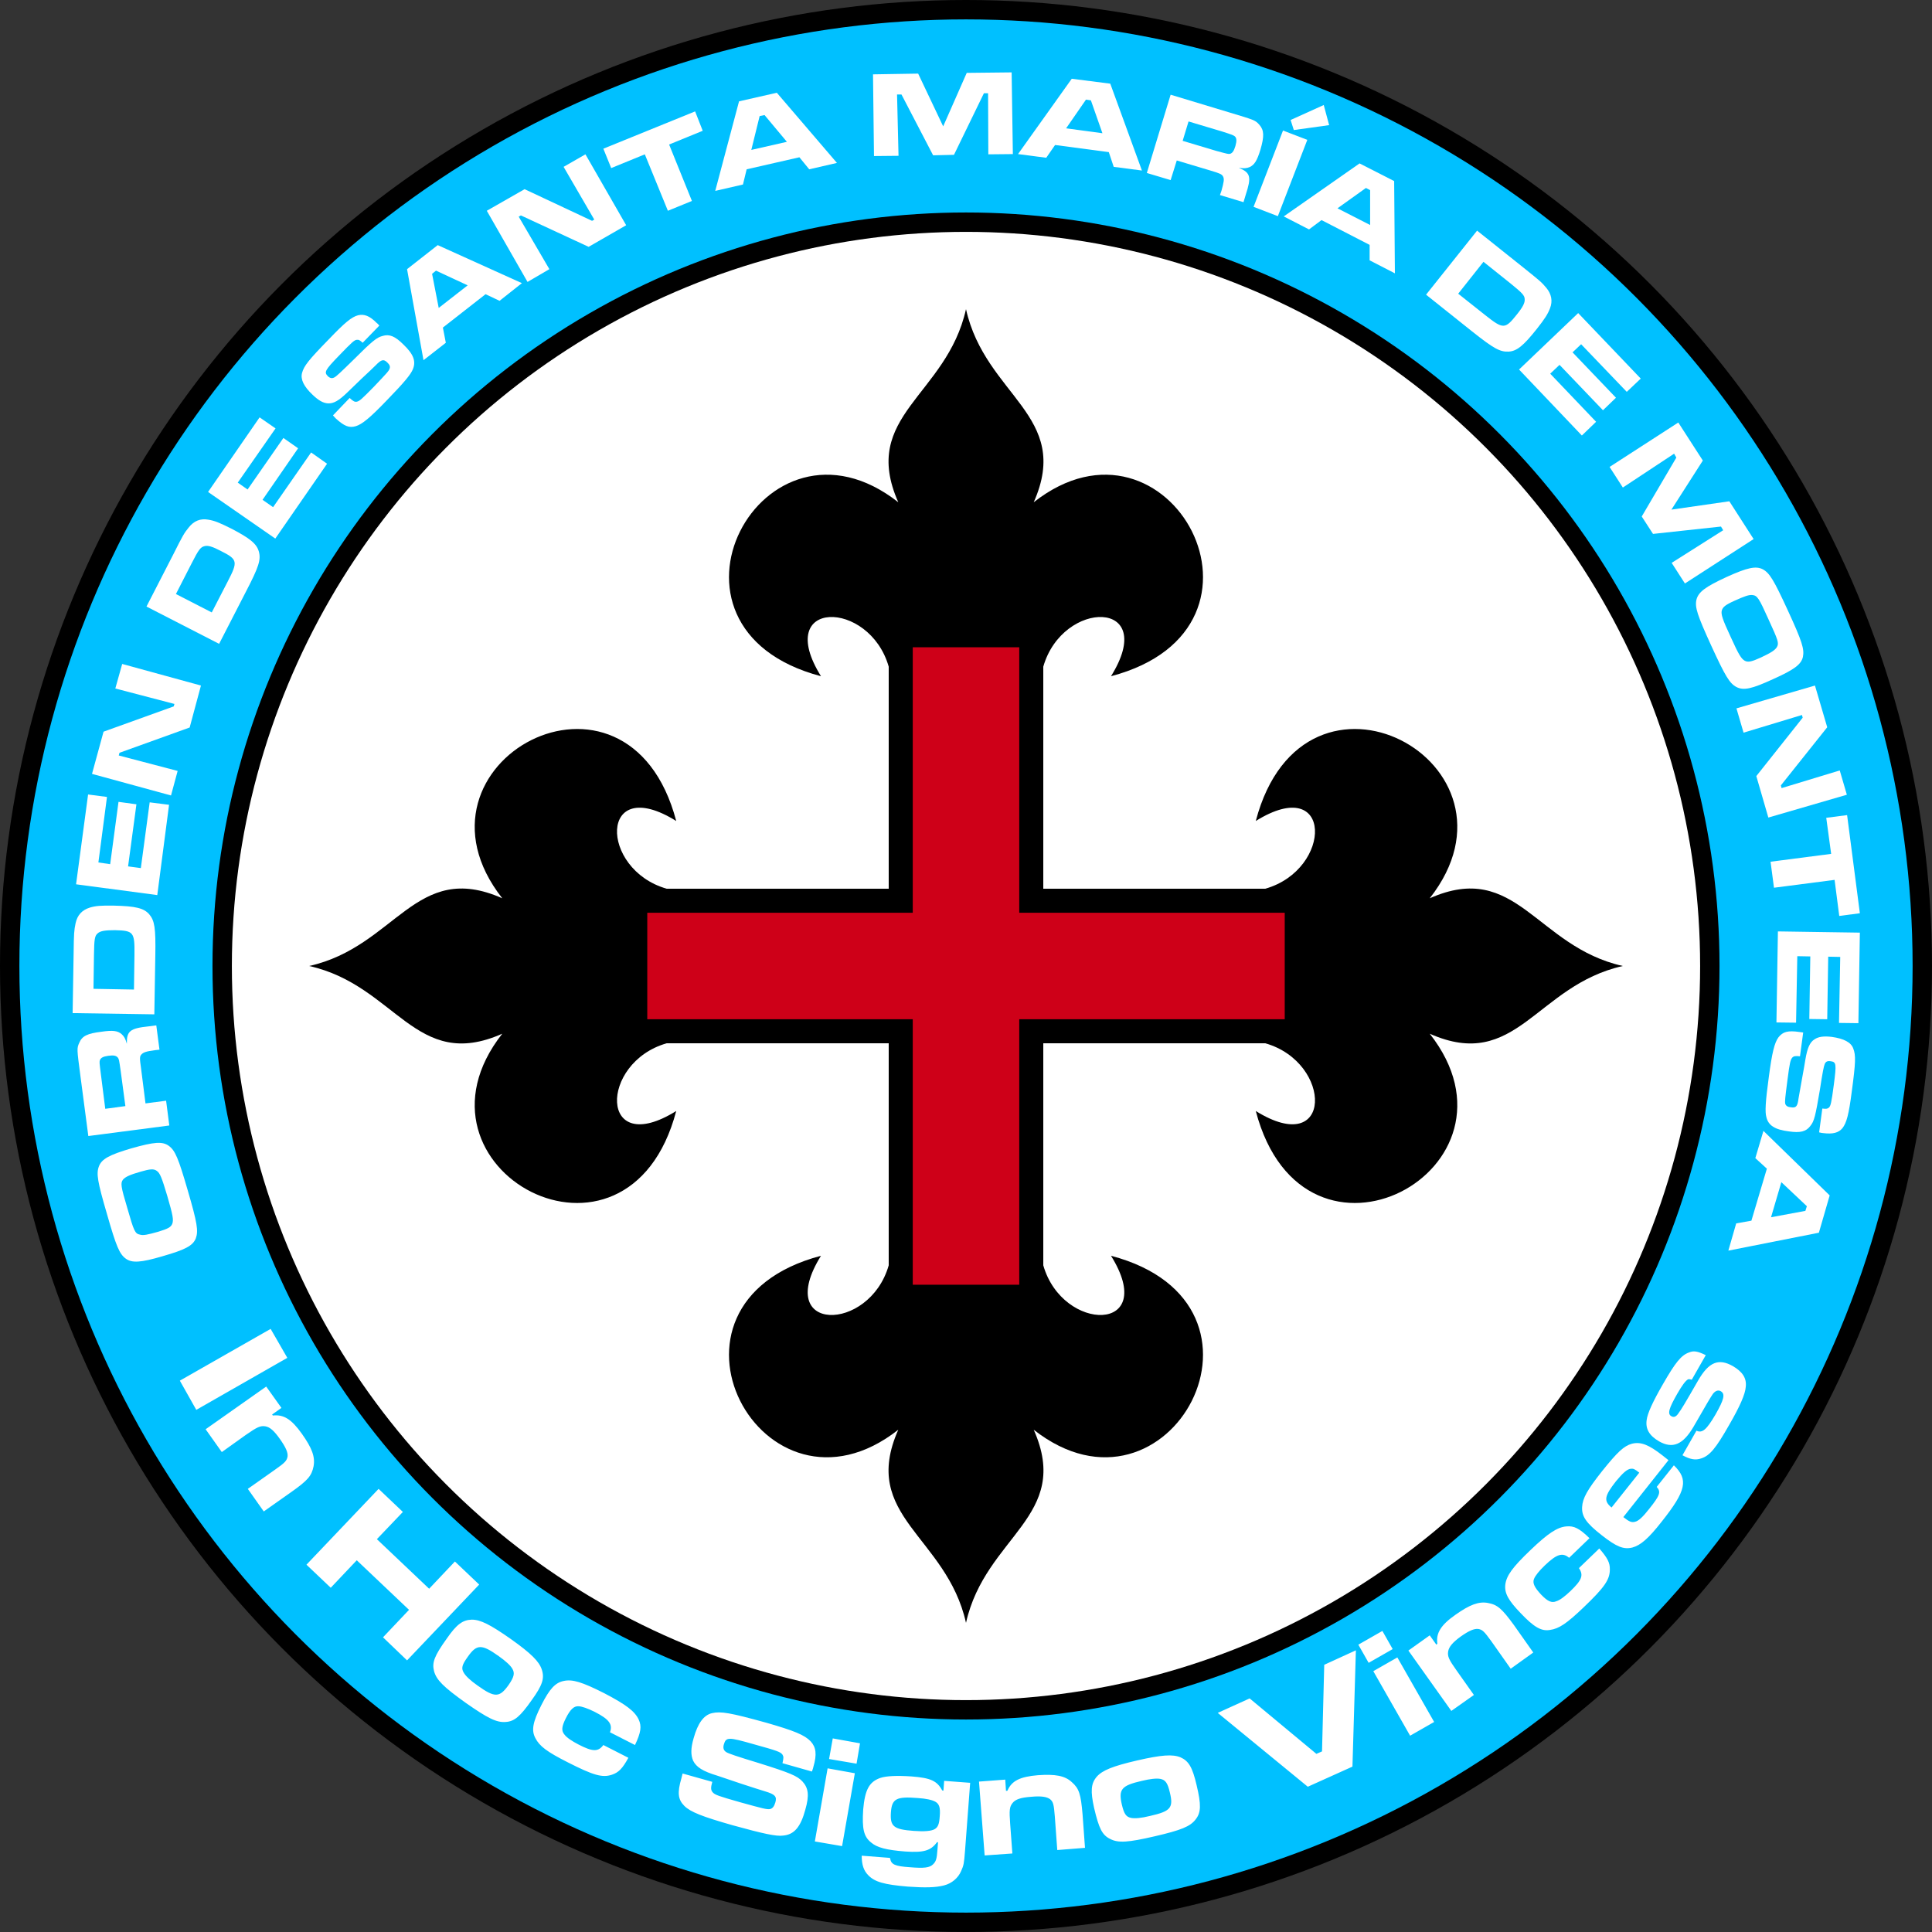 <?xml version="1.0" encoding="UTF-8" standalone="no"?>
<!-- Creator: CorelDRAW X7 -->

<svg
   xmlns:dc="http://purl.org/dc/elements/1.1/"
   xmlns:cc="http://creativecommons.org/ns#"
   xmlns:rdf="http://www.w3.org/1999/02/22-rdf-syntax-ns#"
   xmlns:svg="http://www.w3.org/2000/svg"
   xmlns="http://www.w3.org/2000/svg"
   xmlns:sodipodi="http://sodipodi.sourceforge.net/DTD/sodipodi-0.dtd"
   xmlns:inkscape="http://www.inkscape.org/namespaces/inkscape"
   xml:space="preserve"
   width="7.874in"
   height="7.874in"
   version="1.1"
   style="clip-rule:evenodd;fill-rule:evenodd;image-rendering:optimizeQuality;shape-rendering:geometricPrecision;text-rendering:geometricPrecision"
   viewBox="0 0 7874.001 7874.001"
   id="svg4359"
   inkscape:version="0.91 r13725"
   sodipodi:docname="PanOceania - Knights of Montesa - [N3] [Vyo].svg"><rect x="0" y="0" width="7874.001" height="7874.001" fill="#333333" stroke="none"/><sodipodi:namedview
     pagecolor="#ffffff"
     bordercolor="#666666"
     borderopacity="1"
     objecttolerance="10"
     gridtolerance="10"
     guidetolerance="10"
     inkscape:pageopacity="0"
     inkscape:pageshadow="2"
     inkscape:window-width="640"
     inkscape:window-height="480"
     id="namedview4412"
     showgrid="false"
     inkscape:zoom="0.23838384"
     inkscape:cx="736.83001"
     inkscape:cy="849.33005"
     inkscape:window-x="0"
     inkscape:window-y="0"
     inkscape:window-maximized="0"
     inkscape:current-layer="svg4359" /><defs
     id="defs4361"><style
       type="text/css"
       id="style4363"><![CDATA[
    .fil4 {fill:none}
    .fil0 {fill:black}
    .fil1 {fill:#00C0FF}
    .fil3 {fill:#CE0018}
    .fil2 {fill:white}
    .fil5 {fill:white;fill-rule:nonzero}
   ]]></style></defs><g
     id="Layer_x0020_1"
     transform="translate(3937,-7063)"><circle
       class="fil0"
       cy="11000"
       r="3937"
       id="circle4367"
       cx="0"
       style="fill:#000000" /><circle
       class="fil1"
       cy="11000"
       r="3858"
       id="circle4369"
       cx="0"
       style="fill:#00c0ff" /><circle
       class="fil0"
       cy="11000"
       r="3071"
       id="circle4371"
       cx="0"
       style="fill:#000000" /><circle
       class="fil2"
       cy="11000"
       r="2992"
       id="circle4373"
       cx="0"
       style="fill:#ffffff" /><path
       class="fil0"
       d="m 315,10685 905,0 c 276,-79 276,-472 -39,-276 197,-748 1142,-236 709,315 354,-157 433,197 787,276 -354,79 -433,433 -787,276 433,551 -512,1063 -709,315 315,196 315,-197 39,-276 l -905,0 0,905 c 79,276 472,276 276,-39 748,197 236,1142 -315,709 157,354 -197,433 -276,787 -79,-354 -433,-433 -276,-787 -551,433 -1063,-512 -315,-709 -196,315 197,315 276,39 l 0,-905 -905,0 c -276,79 -276,472 39,276 -197,748 -1142,236 -709,-315 -354,157 -433,-197 -787,-276 354,-79 433,-433 787,-276 -433,-551 512,-1063 709,-315 -315,-196 -315,197 -39,276 l 905,0 0,-905 c -79,-276 -472,-276 -276,39 -748,-197 -236,-1142 315,-709 -157,-354 197,-433 276,-787 79,354 433,433 276,787 551,-433 1063,512 315,709 196,-315 -197,-315 -276,-39 l 0,905 z"
       id="path4375"
       inkscape:connector-curvature="0"
       style="fill:#000000" /><polygon
       class="fil3"
       points="217,9701 217,10783 1299,10783 1299,11217 217,11217 217,12299 -217,12299 -217,11217 -1299,11217 -1299,10783 -217,10783 -217,9701 "
       id="polygon4377"
       style="fill:#ce0018" /><circle
       class="fil4"
       cy="11000"
       r="3898"
       id="circle4379"
       cx="0"
       style="fill:none" /><path
       class="fil5"
       d="m -2834,12479 -370,211 67,119 371,-212 -68,-118 z m -18,235 -247,174 66,93 98,-70 c 46,-32 59,-38 79,-35 19,3 36,18 60,52 24,34 33,55 31,71 -3,17 -10,25 -50,53 l -112,79 65,92 112,-79 c 68,-48 83,-66 91,-105 7,-38 -6,-74 -48,-133 -42,-59 -74,-79 -118,-74 l -3,-4 38,-27 -62,-87 z m 458,417 -294,309 99,94 106,-112 213,202 -106,112 98,94 294,-309 -99,-94 -105,111 -213,-202 106,-111 -99,-94 z m 539,612 c -84,-59 -124,-79 -159,-79 -37,1 -62,19 -102,77 -51,71 -61,98 -52,133 10,36 38,64 129,129 90,63 126,81 163,78 35,-2 59,-22 106,-89 44,-61 53,-89 41,-125 -11,-33 -43,-65 -126,-124 z m -49,70 c 27,19 48,38 55,51 11,18 7,34 -15,66 -37,52 -56,53 -126,3 -30,-21 -49,-39 -57,-53 -11,-18 -7,-32 16,-64 37,-53 57,-53 127,-3 z m 426,362 c -21,28 -43,28 -101,-2 -27,-14 -48,-28 -57,-40 -14,-16 -12,-33 5,-67 18,-36 33,-50 51,-49 14,0 39,9 67,23 59,30 74,51 62,83 l 102,52 c 24,-51 28,-76 15,-104 -16,-34 -52,-61 -140,-107 -91,-46 -130,-58 -166,-50 -34,7 -57,32 -90,97 -36,71 -42,104 -25,136 17,33 48,56 131,98 106,54 142,64 181,51 27,-9 43,-25 67,-69 l -102,-52 z m 323,116 -5,20 c -17,58 -14,86 12,112 25,25 74,44 197,79 127,35 178,46 206,42 45,-4 71,-35 90,-105 17,-59 13,-89 -12,-116 -21,-22 -48,-34 -179,-75 -89,-27 -121,-38 -131,-44 -11,-7 -14,-17 -10,-31 9,-31 18,-31 123,-1 94,26 108,31 116,42 5,8 5,14 0,35 l 120,34 c 3,-8 6,-17 6,-19 15,-51 11,-80 -11,-104 -25,-26 -66,-43 -181,-76 -148,-41 -185,-47 -221,-39 -34,8 -58,41 -75,102 -12,41 -12,69 -2,92 13,26 39,43 99,61 12,4 54,18 98,33 43,14 83,27 97,31 40,12 48,21 41,45 -5,17 -12,25 -22,27 -13,2 -28,-2 -122,-28 -88,-25 -102,-30 -111,-40 -8,-9 -9,-18 -2,-43 l -121,-34 z m 591,-21 -52,298 111,19 52,-297 -111,-20 z m 21,-122 -15,84 112,19 14,-83 -111,-20 z m 454,173 -3,40 -5,-1 c -21,-39 -47,-51 -125,-57 -60,-4 -103,-2 -127,6 -46,16 -63,49 -70,129 -5,78 2,110 32,134 24,21 63,31 140,37 75,5 103,-3 129,-38 l 4,0 -2,27 c -3,42 -6,51 -18,63 -14,14 -36,17 -95,12 -60,-4 -76,-11 -80,-35 l -1,-3 -115,-9 c 0,37 8,61 27,80 26,27 65,38 161,46 70,5 114,4 148,-5 31,-8 57,-30 69,-58 11,-24 12,-32 16,-82 l 21,-278 -106,-8 z m -108,70 c 34,2 60,8 72,15 16,9 21,24 18,59 -2,32 -7,45 -21,53 -14,8 -43,10 -84,7 -83,-6 -98,-18 -94,-76 4,-55 22,-65 109,-58 z m 250,-67 23,301 113,-8 -9,-121 c -4,-55 -3,-69 10,-85 12,-15 34,-22 75,-25 42,-4 65,0 78,10 13,11 15,22 19,70 l 10,137 113,-9 -10,-137 c -7,-82 -14,-105 -44,-131 -28,-26 -67,-33 -138,-28 -73,6 -107,23 -124,63 l -6,1 -3,-46 -107,8 z m 644,-86 c -99,23 -141,40 -164,66 -24,28 -26,59 -11,127 20,85 33,111 66,127 33,17 73,14 181,-11 108,-25 145,-40 167,-69 22,-28 23,-59 4,-139 -17,-73 -32,-99 -66,-114 -32,-13 -77,-10 -177,13 z m 20,83 c 33,-8 60,-11 75,-8 21,4 30,17 39,56 15,62 3,76 -81,95 -36,9 -62,11 -77,8 -21,-4 -29,-17 -38,-55 -14,-62 -1,-77 82,-96 z m 309,-277 367,301 182,-82 14,-474 -129,59 -9,353 -23,10 -272,-226 -130,59 z m 634,-170 150,263 98,-56 -150,-263 -98,56 z m -61,-108 42,74 98,-56 -42,-74 -98,56 z m 204,24 175,246 92,-65 -70,-99 c -32,-45 -38,-58 -35,-78 3,-19 18,-37 51,-61 34,-24 55,-33 72,-31 17,3 24,10 53,50 l 79,112 92,-66 -79,-112 c -49,-67 -67,-83 -106,-90 -37,-7 -74,7 -132,48 -60,42 -80,75 -74,118 l -4,4 -27,-38 -87,62 z m 695,-336 c 20,29 12,49 -35,94 -22,21 -43,37 -57,41 -19,8 -35,1 -62,-27 -27,-29 -36,-47 -29,-64 5,-13 21,-33 44,-55 48,-46 72,-54 99,-31 l 83,-80 c -41,-40 -63,-51 -94,-48 -37,3 -75,28 -147,97 -73,70 -97,103 -102,140 -4,35 12,64 62,116 55,58 85,75 120,69 37,-5 69,-27 136,-91 86,-82 108,-114 108,-155 1,-28 -10,-48 -43,-86 l -83,80 z m 317,-331 c 18,20 14,34 -31,90 -25,32 -43,49 -57,52 -14,4 -24,0 -48,-19 l 184,-232 c -10,-8 -21,-17 -24,-19 -56,-44 -89,-57 -125,-48 -33,9 -59,34 -121,111 -61,77 -80,111 -82,147 -2,38 16,65 80,115 60,47 89,59 125,50 33,-9 65,-36 119,-105 101,-127 110,-172 50,-230 l -70,88 z m -184,84 c -33,-27 -29,-47 18,-107 28,-34 46,-50 61,-51 10,-1 15,1 34,16 l -113,142 z m 289,-213 c 31,17 53,21 76,13 35,-11 60,-41 114,-136 44,-76 66,-126 68,-156 4,-35 -13,-61 -52,-84 -58,-33 -98,-18 -142,58 -58,101 -68,117 -79,132 -10,16 -20,20 -30,14 -17,-9 -11,-31 24,-92 19,-33 33,-52 43,-58 4,-2 7,-1 16,1 l 57,-100 c -33,-16 -49,-19 -68,-11 -32,11 -56,41 -107,130 -41,71 -63,119 -66,146 -5,36 11,63 50,86 56,32 98,14 141,-59 55,-96 70,-121 79,-134 10,-13 22,-17 32,-11 19,11 14,33 -22,96 -36,61 -53,76 -77,65 l -57,100 z"
       id="path4381"
       inkscape:connector-curvature="0"
       style="fill:#ffffff;fill-rule:nonzero" /><circle
       class="fil4"
       cy="11000"
       r="3898"
       id="circle4383"
       cx="0"
       style="fill:none" /><path
       class="fil5"
       d="m -3501,12011 c 38,133 51,163 77,182 25,18 61,16 149,-10 94,-27 124,-43 136,-73 11,-30 6,-63 -33,-196 -38,-131 -51,-162 -77,-181 -26,-19 -60,-16 -152,10 -92,27 -122,44 -133,74 -11,29 -6,61 33,194 z m 83,-24 c -27,-90 -28,-102 -18,-116 9,-11 27,-20 73,-33 38,-11 53,-12 65,-3 13,9 20,26 43,103 23,79 26,97 20,113 -6,14 -18,20 -57,32 -43,12 -61,16 -74,12 -21,-4 -25,-14 -52,-108 z"
       id="path4385"
       inkscape:connector-curvature="0"
       style="fill:#ffffff;fill-rule:nonzero" /><path
       id="1"
       class="fil5"
       d="m -3247,11650 -13,-101 -84,11 -18,-142 c -6,-42 -6,-49 1,-57 8,-9 19,-13 56,-18 l 18,-2 -13,-99 -31,4 c -76,8 -90,19 -89,71 -6,-21 -11,-30 -21,-39 -16,-14 -35,-17 -83,-10 -57,7 -78,17 -90,45 -10,23 -10,23 5,137 l 32,243 330,-43 z m -179,-79 -82,11 -18,-142 c -6,-47 -6,-48 -4,-56 4,-10 13,-15 34,-18 22,-3 32,-1 39,7 5,7 5,7 12,56 l 19,142 z"
       inkscape:connector-curvature="0"
       style="fill:#ffffff;fill-rule:nonzero" /><path
       id="2"
       class="fil5"
       d="m -3308,11197 4,-240 c 2,-113 -3,-142 -25,-168 -22,-25 -56,-33 -143,-35 -54,-1 -76,1 -99,8 -32,10 -51,31 -58,64 -6,29 -7,40 -8,125 l -4,241 333,5 z m -83,-101 -165,-3 2,-140 c 1,-62 3,-76 15,-86 11,-10 30,-13 71,-13 76,2 80,8 79,100 l -2,142 z"
       inkscape:connector-curvature="0"
       style="fill:#ffffff;fill-rule:nonzero" /><polygon
       id="3"
       class="fil5"
       points="-3327,10333 -3363,10601 -3415,10594 -3381,10341 -3454,10331 -3488,10585 -3536,10578 -3501,10311 -3578,10301 -3627,10667 -3296,10711 -3248,10343 "
       style="fill:#ffffff;fill-rule:nonzero" /><polygon
       id="4"
       class="fil5"
       points="-3453,10142 -3450,10131 -3164,10028 -3118,9857 -3439,9769 -3467,9869 -3226,9932 -3229,9942 -3515,10045 -3562,10217 -3240,10305 -3213,10205 "
       style="fill:#ffffff;fill-rule:nonzero" /><path
       id="5"
       class="fil5"
       d="m -3044,9687 110,-214 c 52,-100 61,-129 52,-162 -9,-32 -36,-54 -113,-94 -48,-24 -68,-32 -93,-36 -32,-6 -59,5 -80,32 -18,22 -24,32 -62,108 l -110,214 296,152 z m -30,-128 -146,-75 64,-125 c 28,-55 36,-66 52,-70 14,-4 32,1 68,20 68,34 69,43 27,124 l -65,126 z"
       inkscape:connector-curvature="0"
       style="fill:#ffffff;fill-rule:nonzero" /><polygon
       id="6"
       class="fil5"
       points="-2669,8907 -2824,9130 -2867,9100 -2722,8890 -2782,8848 -2928,9058 -2968,9030 -2814,8809 -2879,8764 -3089,9068 -2815,9258 -2604,8953 "
       style="fill:#ffffff;fill-rule:nonzero" /><path
       id="7"
       class="fil5"
       d="m -2580,8756 11,12 c 35,32 55,40 82,32 26,-8 58,-34 127,-106 72,-74 98,-106 106,-127 13,-32 2,-61 -39,-100 -34,-34 -57,-43 -84,-35 -24,6 -42,20 -118,96 -52,51 -71,69 -79,73 -9,5 -17,4 -26,-4 -17,-17 -14,-24 45,-85 53,-55 62,-63 72,-64 8,-1 12,1 24,12 l 68,-70 c -4,-5 -9,-10 -11,-11 -29,-29 -51,-37 -76,-31 -26,7 -54,30 -118,97 -84,86 -102,109 -110,138 -7,26 7,55 43,89 24,23 43,34 63,35 23,1 44,-11 79,-45 7,-7 32,-31 58,-56 26,-24 50,-47 58,-55 22,-23 32,-25 46,-11 10,9 13,17 10,25 -3,10 -11,18 -64,74 -50,51 -58,58 -69,61 -9,2 -15,-1 -30,-15 l -68,71 z"
       inkscape:connector-curvature="0"
       style="fill:#ffffff;fill-rule:nonzero" /><path
       id="8"
       class="fil5"
       d="m -1901,8289 91,-72 -343,-155 -125,98 67,371 91,-71 -12,-62 174,-136 57,27 z m -130,-63 -118,92 -27,-139 16,-13 129,60 z"
       inkscape:connector-curvature="0"
       style="fill:#ffffff;fill-rule:nonzero" /><polygon
       id="9"
       class="fil5"
       points="-1823,7946 -1814,7941 -1538,8069 -1385,7981 -1551,7692 -1640,7743 -1515,7958 -1524,7963 -1799,7834 -1953,7922 -1787,8212 -1698,8160 "
       style="fill:#ffffff;fill-rule:nonzero" /><polygon
       id="10"
       class="fil5"
       points="-1215,7922 -1117,7882 -1210,7652 -1073,7596 -1104,7517 -1478,7669 -1446,7748 -1309,7692 "
       style="fill:#ffffff;fill-rule:nonzero" /><path
       id="11"
       class="fil5"
       d="m -639,7753 113,-26 -245,-286 -154,35 -97,365 113,-26 15,-62 215,-49 40,49 z m -91,-112 -145,33 34,-138 20,-4 91,109 z"
       inkscape:connector-curvature="0"
       style="fill:#ffffff;fill-rule:nonzero" /><polygon
       id="12"
       class="fil5"
       points="-281,7448 -263,7448 -134,7696 -49,7694 73,7443 90,7443 91,7692 191,7691 186,7358 3,7360 -93,7578 -195,7363 -379,7366 -375,7699 -275,7698 "
       style="fill:#ffffff;fill-rule:nonzero" /><path
       id="13"
       class="fil5"
       d="m 602,7743 115,15 -129,-354 -157,-20 -219,307 115,15 36,-52 219,29 20,60 z m -46,-137 -148,-20 81,-117 20,3 47,134 z"
       inkscape:connector-curvature="0"
       style="fill:#ffffff;fill-rule:nonzero" /><path
       id="14"
       class="fil5"
       d="m 737,7768 97,29 25,-80 137,41 c 40,12 47,15 52,25 5,10 3,22 -7,58 l -6,17 96,29 9,-30 c 24,-73 20,-90 -28,-110 21,3 32,2 44,-3 19,-9 30,-25 44,-71 16,-55 15,-79 -4,-101 -17,-19 -17,-19 -127,-52 l -235,-71 -97,319 z m 146,-131 24,-79 137,41 c 44,14 45,15 52,20 7,7 8,18 2,39 -6,20 -12,29 -22,32 -8,1 -8,1 -56,-12 l -137,-41 z"
       inkscape:connector-curvature="0"
       style="fill:#ffffff;fill-rule:nonzero" /><path
       id="15"
       class="fil5"
       d="m 1292,7595 -120,311 99,38 120,-311 -99,-38 z m 166,-104 -135,61 13,41 144,-20 -22,-82 z"
       inkscape:connector-curvature="0"
       style="fill:#ffffff;fill-rule:nonzero" /><path
       id="16"
       class="fil5"
       d="m 1645,8124 103,53 -3,-376 -141,-72 -309,216 103,53 51,-38 196,101 0,63 z m 2,-144 -133,-68 116,-83 17,9 0,142 z"
       inkscape:connector-curvature="0"
       style="fill:#ffffff;fill-rule:nonzero" /><path
       id="17"
       class="fil5"
       d="m 1875,8264 188,150 c 88,70 114,84 149,82 33,-2 60,-24 114,-92 34,-43 45,-61 54,-84 12,-30 6,-59 -15,-84 -19,-23 -28,-30 -94,-83 l -188,-150 -208,261 z m 131,-4 103,-130 110,88 c 48,39 58,49 58,65 1,14 -7,31 -33,63 -47,59 -55,59 -127,2 l -111,-88 z"
       inkscape:connector-curvature="0"
       style="fill:#ffffff;fill-rule:nonzero" /><polygon
       id="18"
       class="fil5"
       points="2568,8782 2381,8586 2419,8550 2596,8735 2649,8684 2472,8499 2507,8466 2693,8660 2750,8606 2495,8339 2254,8569 2510,8838 "
       style="fill:#ffffff;fill-rule:nonzero" /><polygon
       id="19"
       class="fil5"
       points="2886,8912 2895,8928 2754,9168 2800,9239 3077,9209 3086,9224 2876,9357 2930,9441 3210,9260 3111,9106 2875,9140 3003,8940 2903,8785 2623,8966 2677,9050 "
       style="fill:#ffffff;fill-rule:nonzero" /><path
       id="20"
       class="fil5"
       d="m 3350,9552 c -58,-126 -75,-154 -103,-169 -28,-14 -62,-7 -146,31 -89,41 -116,62 -124,93 -7,31 3,62 61,189 57,124 74,152 102,167 29,15 62,8 149,-32 87,-39 115,-60 122,-91 6,-32 -3,-62 -61,-188 z m -79,36 c 39,85 43,96 34,112 -7,12 -23,23 -66,43 -37,17 -52,20 -65,13 -14,-8 -24,-23 -57,-96 -35,-75 -40,-93 -37,-108 4,-15 15,-24 53,-41 40,-18 57,-24 71,-23 21,2 27,11 67,100 z"
       inkscape:connector-curvature="0"
       style="fill:#ffffff;fill-rule:nonzero" /><polygon
       id="21"
       class="fil5"
       points="3407,9977 3410,9988 3221,10226 3270,10395 3590,10302 3561,10203 3324,10275 3321,10264 3510,10027 3460,9857 3140,9950 3169,10049 "
       style="fill:#ffffff;fill-rule:nonzero" /><polygon
       id="22"
       class="fil5"
       points="3279,10575 3293,10681 3540,10649 3559,10796 3643,10785 3591,10385 3506,10396 3526,10543 "
       style="fill:#ffffff;fill-rule:nonzero" /><polygon
       id="23"
       class="fil5"
       points="3383,11231 3388,10960 3441,10961 3437,11216 3510,11217 3514,10962 3563,10963 3558,11232 3637,11233 3643,10864 3309,10859 3303,11230 "
       style="fill:#ffffff;fill-rule:nonzero" /><path
       id="24"
       class="fil5"
       d="m 3412,11271 -15,-2 c -48,-7 -68,-1 -86,22 -16,22 -26,62 -39,161 -14,102 -16,143 -10,164 8,34 35,51 91,58 47,7 71,1 88,-22 16,-19 21,-41 39,-147 11,-72 16,-97 20,-106 4,-9 11,-13 23,-11 24,3 25,10 14,95 -10,76 -13,87 -20,94 -6,5 -10,6 -27,4 l -13,97 c 7,2 14,3 16,3 40,5 63,-1 79,-20 17,-22 26,-56 38,-149 16,-119 17,-148 6,-176 -9,-25 -38,-40 -87,-47 -33,-4 -55,-1 -71,10 -19,12 -29,35 -37,82 -2,11 -7,44 -14,80 -6,35 -12,68 -14,79 -4,32 -10,39 -30,36 -14,-1 -21,-6 -24,-14 -2,-10 -1,-21 9,-98 9,-70 12,-81 19,-90 6,-7 13,-8 32,-6 l 13,-97 z"
       inkscape:connector-curvature="0"
       style="fill:#ffffff;fill-rule:nonzero" /><path
       id="25"
       class="fil5"
       d="m 3139,12049 -32,111 369,-73 44,-152 -270,-263 -33,111 47,43 -63,212 -62,11 z m 142,-25 42,-143 104,98 -6,19 -140,26 z"
       inkscape:connector-curvature="0"
       style="fill:#ffffff;fill-rule:nonzero" /></g></svg>